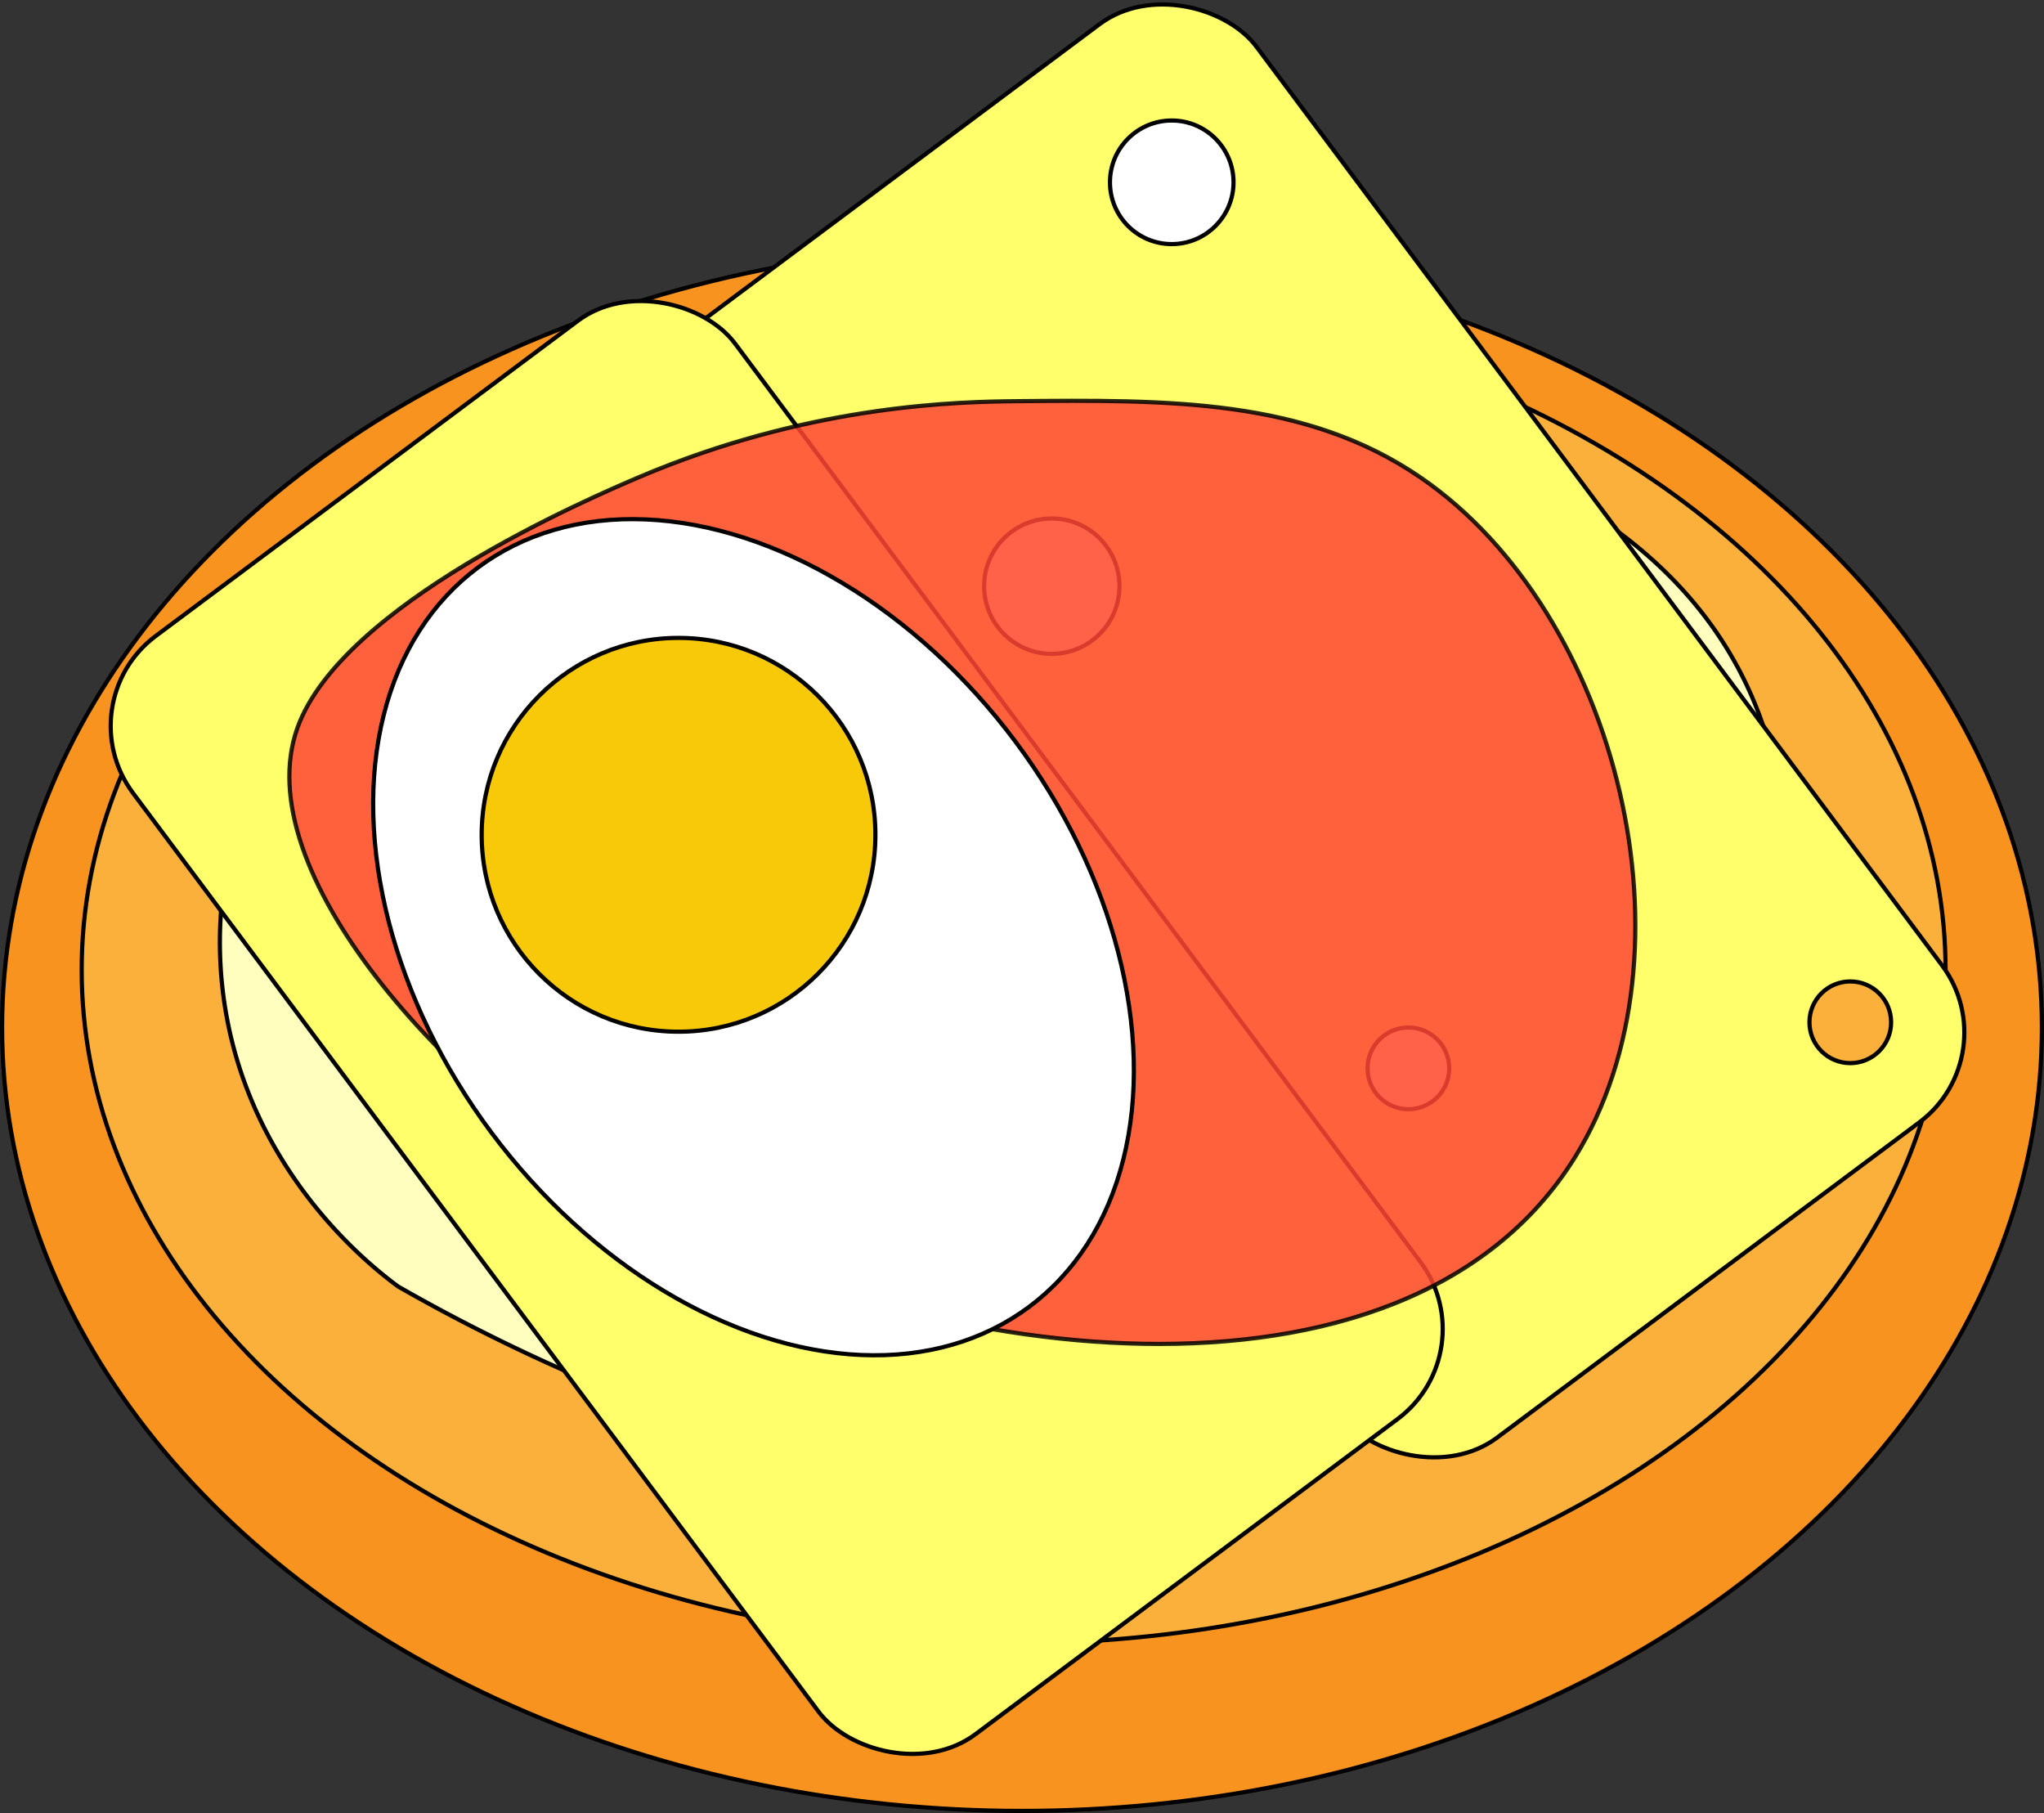 <svg xmlns="http://www.w3.org/2000/svg" viewBox="0 0 976 865.53"><rect x="0" y="0" width="976" height="865.53" fill="#333333" stroke="none"/><defs><style>.cls-1{fill:#f7931e;}.cls-1,.cls-2,.cls-3,.cls-4,.cls-5,.cls-6,.cls-7{stroke:#000;stroke-miterlimit:10;stroke-width:2px;}.cls-2{fill:#fbb03b;}.cls-3{fill:#fffebf;}.cls-4{fill:#fffe6b;}.cls-5{fill:#fff;}.cls-6{fill:#ff4635;opacity:0.85;}.cls-7{fill:#f8c908;}</style></defs><g id="Layer_3" data-name="Layer 3"><g id="Layer_4" data-name="Layer 4"><ellipse class="cls-1" cx="488" cy="490.53" rx="487" ry="374"/></g><ellipse class="cls-2" cx="484" cy="463.03" rx="445" ry="321.5"/></g><g id="Layer_1" data-name="Layer 1"><path class="cls-3" d="M386.41,424A312.89,312.89,0,0,0,200.17,578.93c-8.61,17.58-27.41,62.05-19.1,118.82C193,779.29,251.83,824.6,264.16,833.67A861.36,861.36,0,0,0,481,921.12a514.18,514.18,0,0,0,174.77-13.31,508.47,508.47,0,0,0,98.37-36.12c18.86-4.62,102.83-27.33,142.31-104.55a181,181,0,0,0,18.14-58.94c9.69-32.65,22.8-95.77-4.77-157.78-50.69-114-200.28-137.36-270.28-148.28C590.5,394.49,499.1,387.45,386.41,424Z" transform="translate(-74 -219.47)"/></g><g id="Layer_5" data-name="Layer 5"><rect class="cls-4" x="514.57" y="241.31" width="358.73" height="654.28" rx="53.59" transform="translate(-276.19 308.5) rotate(-36.74)"/><rect class="cls-4" x="265.49" y="382.89" width="358.73" height="654.28" rx="53.59" transform="translate(-410.34 187.63) rotate(-36.74)"/><circle class="cls-5" cx="559.5" cy="87.03" r="29.5"/><circle class="cls-3" cx="672.5" cy="510.03" r="19.5"/><circle class="cls-2" cx="883.5" cy="488.03" r="19.5"/><circle class="cls-3" cx="502.22" cy="279.84" r="32.31"/></g><g id="Layer_8" data-name="Layer 8"><path class="cls-6" d="M378,794c-91.38-53.25-186.21-159.23-162-227,21.08-59,139.8-109.76,162.52-119.48,4.12-1.76,7.34-3.06,8.48-3.52,77.94-31.46,145.37-32.74,172-33,72.77-.7,138.37-1.34,193.47,36.53,94.69,65.05,134,227,73.53,324.47C744,904,508.36,870,378,794Z" transform="translate(-74 -219.47)"/></g><g id="Layer_6" data-name="Layer 6"><ellipse class="cls-5" cx="433.78" cy="666.93" rx="156.09" ry="220.13" transform="translate(-386.76 172.45) rotate(-36.74)"/><circle class="cls-7" cx="324" cy="398.53" r="94"/></g></svg>
